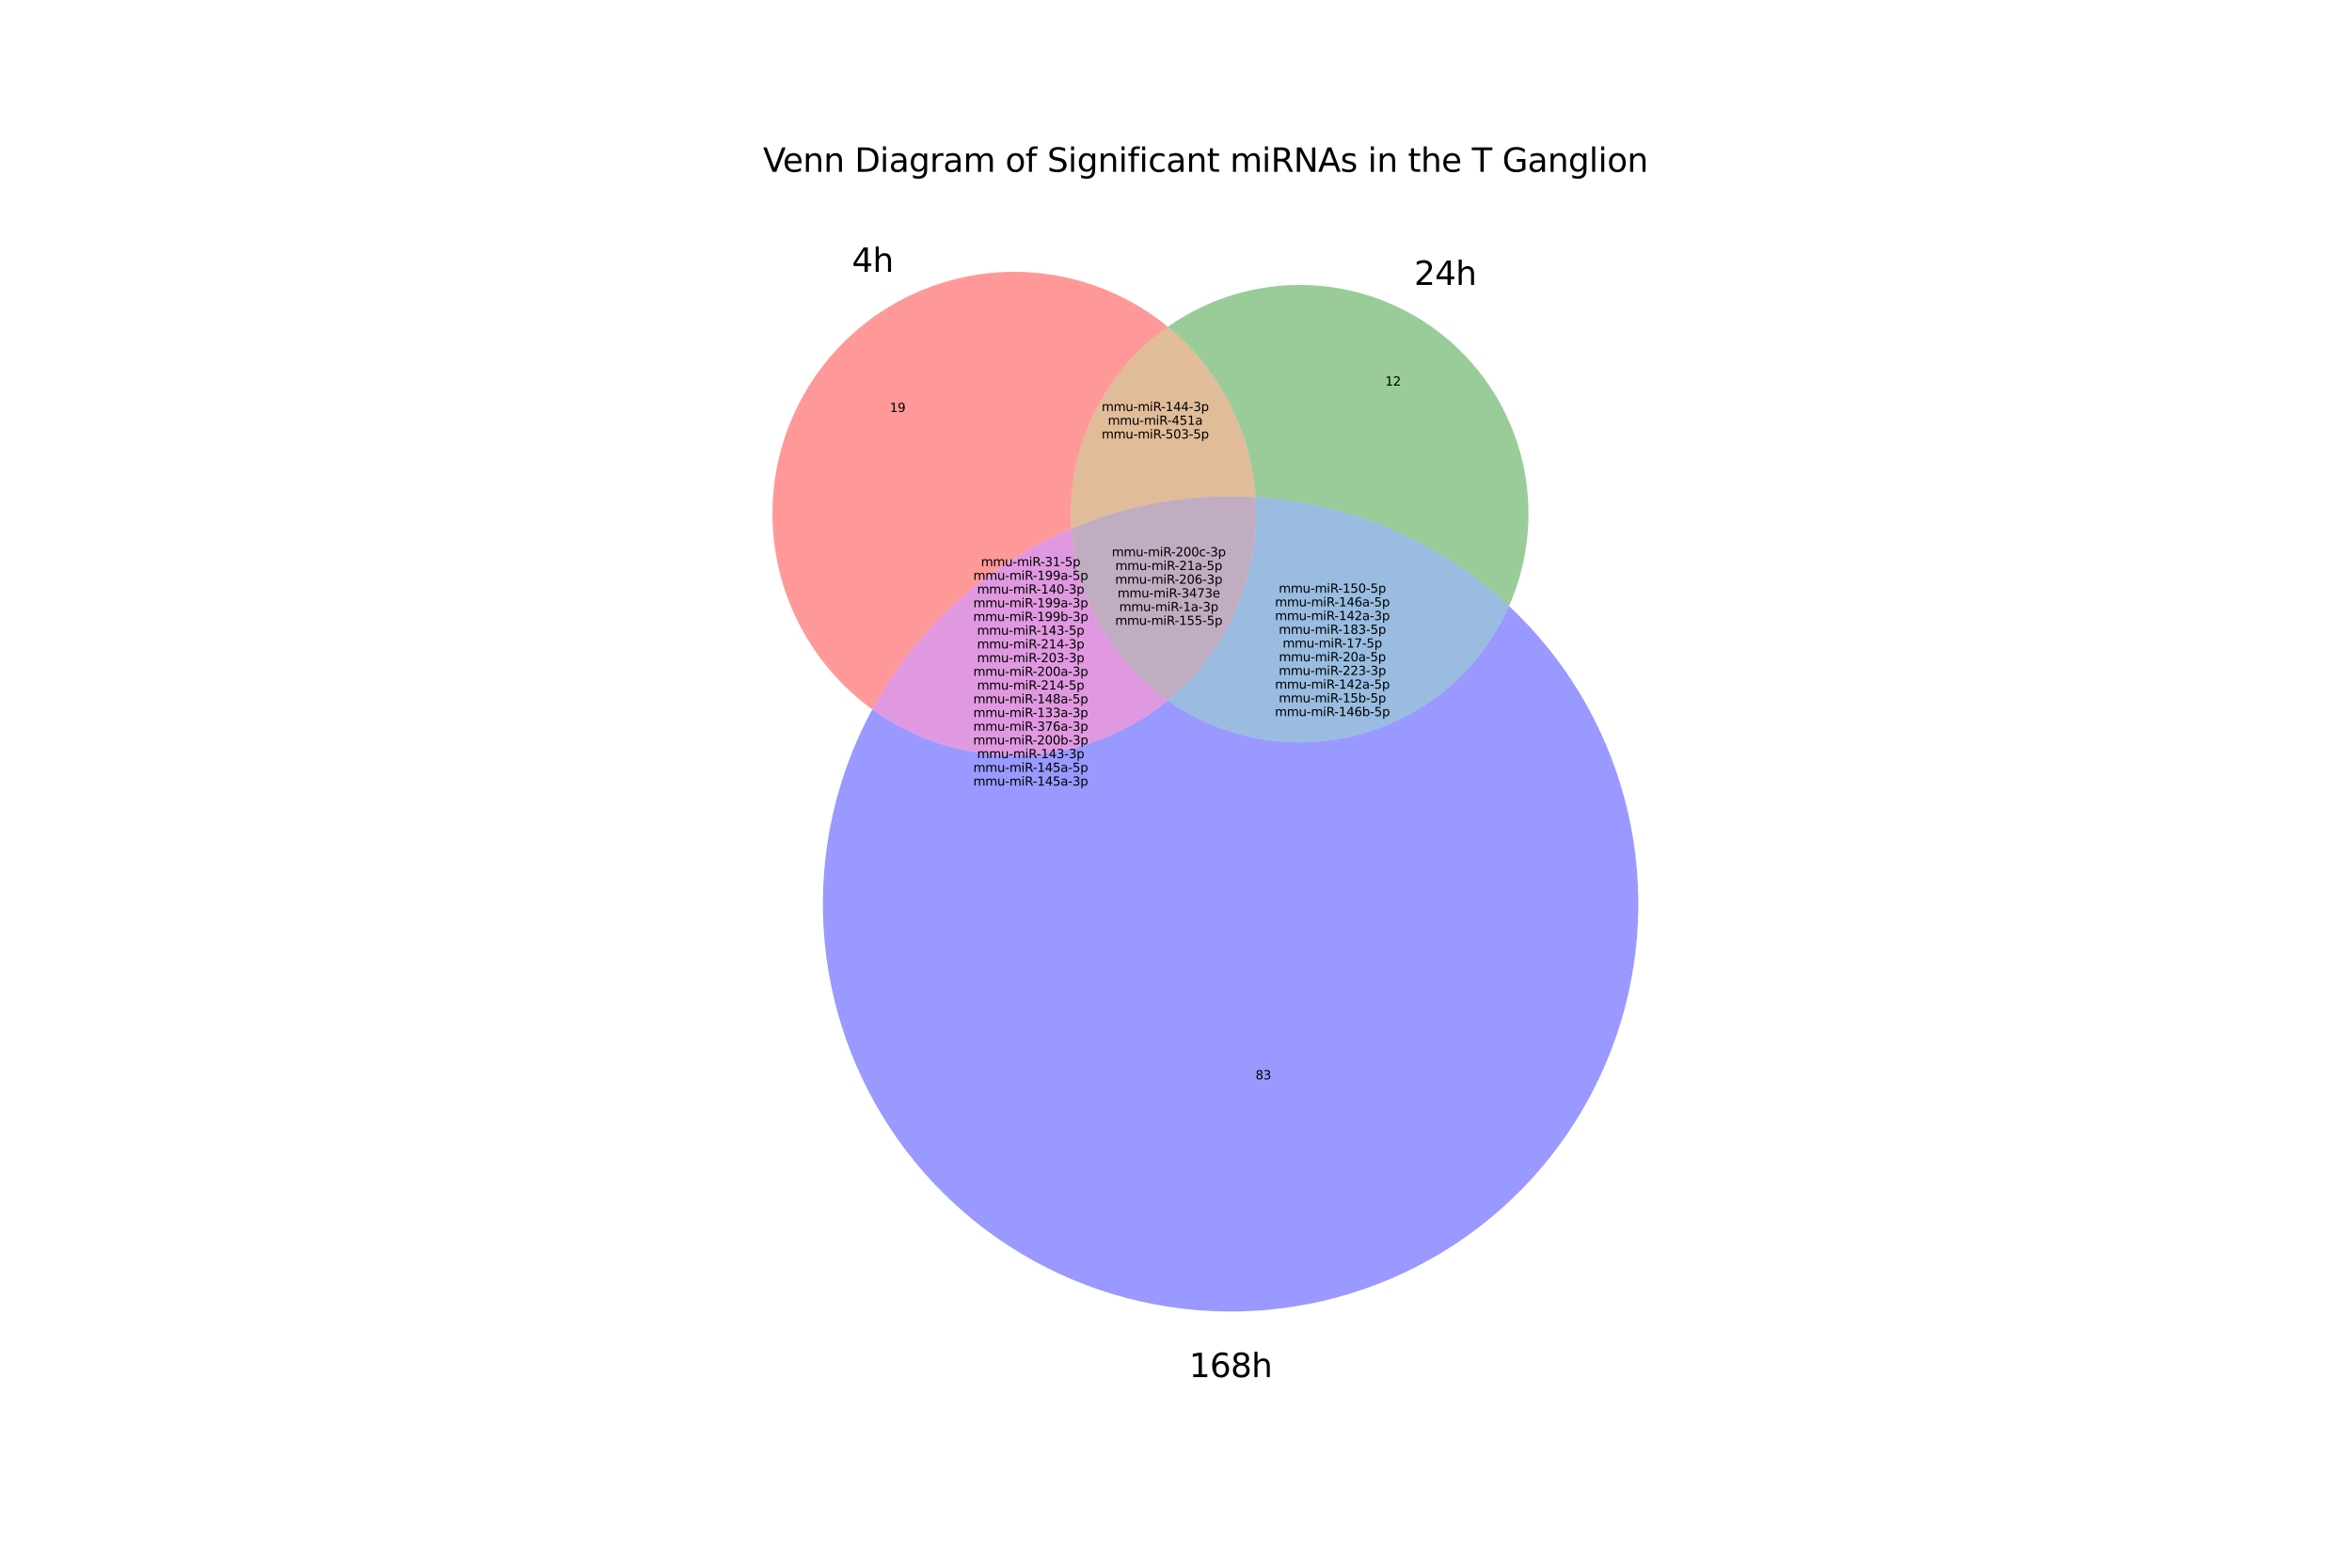 <?xml version="1.0" encoding="utf-8" standalone="no"?>
<!DOCTYPE svg PUBLIC "-//W3C//DTD SVG 1.1//EN"
  "http://www.w3.org/Graphics/SVG/1.1/DTD/svg11.dtd">
<svg xmlns:xlink="http://www.w3.org/1999/xlink" width="864pt" height="576pt" viewBox="0 0 864 576" xmlns="http://www.w3.org/2000/svg" version="1.1">
 <defs>
  <style type="text/css">*{stroke-linejoin: round; stroke-linecap: butt}</style>
 </defs>
 <g id="figure_1">
  <g id="patch_1">
   <path d="M 0 576 
L 864 576 
L 864 0 
L 0 0 
z
" style="fill: #ffffff"/>
  </g>
  <g id="axes_1">
   <g id="patch_2">
    <path d="M 428.988 120.069 
C 419.799 112.522 409.187 106.896 397.784 103.525 
C 386.38 100.155 374.415 99.108 362.599 100.446 
C 350.784 101.785 339.356 105.482 328.996 111.318 
C 318.635 117.154 309.551 125.011 302.283 134.422 
C 295.014 143.833 289.709 154.609 286.682 166.108 
C 283.654 177.607 282.966 189.598 284.658 201.369 
C 286.35 213.139 290.387 224.451 296.531 234.632 
C 302.675 244.813 310.8 253.658 320.425 260.641 
C 328.452 245.853 338.913 232.524 351.369 221.212 
C 363.825 209.901 378.099 200.769 393.589 194.2 
C 392.653 179.848 395.416 165.493 401.614 152.514 
C 407.811 139.536 417.238 128.362 428.988 120.069 
" clip-path="url(#pef54c429d2)" style="fill: #ff0000; opacity: 0.4"/>
   </g>
   <g id="patch_3">
    <path d="M 428.988 120.069 
C 438.337 127.746 446.019 137.253 451.564 148.004 
C 457.109 158.756 460.4 170.527 461.235 182.595 
C 478.478 183.653 495.409 187.686 511.277 194.515 
C 527.145 201.345 541.713 210.869 554.335 222.664 
C 561.755 205.854 563.461 187.065 559.189 169.192 
C 554.918 151.32 544.901 135.333 530.681 123.694 
C 516.461 112.056 498.809 105.396 480.446 104.741 
C 462.082 104.086 444 109.472 428.988 120.069 
" clip-path="url(#pef54c429d2)" style="fill: #008000; opacity: 0.4"/>
   </g>
   <g id="patch_4">
    <path d="M 428.988 120.069 
C 417.238 128.362 407.811 139.536 401.614 152.514 
C 395.416 165.493 392.653 179.848 393.589 194.2 
C 404.227 189.689 415.35 186.424 426.738 184.471 
C 438.126 182.517 449.702 181.888 461.235 182.595 
C 460.4 170.527 457.109 158.756 451.564 148.004 
C 446.019 137.253 438.337 127.746 428.988 120.069 
" clip-path="url(#pef54c429d2)" style="fill: #b25900; opacity: 0.4"/>
   </g>
   <g id="patch_5">
    <path d="M 320.425 260.641 
C 307.067 285.25 300.873 313.12 302.551 341.071 
C 304.229 369.022 313.711 395.951 329.918 418.786 
C 346.124 441.621 368.414 459.46 394.245 470.269 
C 420.076 481.078 448.428 484.43 476.068 479.943 
C 503.707 475.455 529.542 463.306 550.627 444.88 
C 571.711 426.453 587.212 402.479 595.362 375.689 
C 603.512 348.9 603.988 320.355 596.737 293.308 
C 589.485 266.262 574.793 241.784 554.335 222.664 
C 549.31 234.049 541.818 244.177 532.402 252.314 
C 522.986 260.451 511.88 266.396 499.887 269.718 
C 487.894 273.04 475.311 273.658 463.051 271.525 
C 450.79 269.393 439.155 264.564 428.988 257.387 
C 413.803 269.858 394.902 276.946 375.262 277.534 
C 355.621 278.123 336.329 272.18 320.425 260.641 
" clip-path="url(#pef54c429d2)" style="fill: #0000ff; opacity: 0.4"/>
   </g>
   <g id="patch_6">
    <path d="M 320.425 260.641 
C 336.329 272.18 355.621 278.123 375.262 277.534 
C 394.902 276.946 413.803 269.858 428.988 257.387 
C 418.75 250.161 410.257 240.735 404.132 229.803 
C 398.008 218.87 394.405 206.705 393.589 194.2 
C 378.099 200.769 363.825 209.901 351.369 221.212 
C 338.913 232.524 328.452 245.853 320.425 260.641 
" clip-path="url(#pef54c429d2)" style="fill: #b200b2; opacity: 0.4"/>
   </g>
   <g id="patch_7">
    <path d="M 461.235 182.595 
C 462.213 196.729 459.796 210.894 454.187 223.904 
C 448.577 236.914 439.937 248.395 428.988 257.387 
C 439.155 264.564 450.79 269.393 463.051 271.525 
C 475.311 273.658 487.894 273.04 499.887 269.718 
C 511.88 266.396 522.986 260.451 532.402 252.314 
C 541.818 244.177 549.31 234.049 554.335 222.664 
C 541.713 210.869 527.145 201.345 511.277 194.515 
C 495.409 187.686 478.478 183.653 461.235 182.595 
" clip-path="url(#pef54c429d2)" style="fill: #0059b2; opacity: 0.4"/>
   </g>
   <g id="patch_8">
    <path d="M 393.589 194.2 
C 394.405 206.705 398.008 218.87 404.132 229.803 
C 410.257 240.735 418.75 250.161 428.988 257.387 
C 439.937 248.395 448.577 236.914 454.187 223.904 
C 459.796 210.894 462.213 196.729 461.235 182.595 
C 449.702 181.888 438.126 182.517 426.738 184.471 
C 415.35 186.424 404.227 189.689 393.589 194.2 
" clip-path="url(#pef54c429d2)" style="fill: #663366; opacity: 0.4"/>
   </g>
   <g id="text_1">
    <!-- 19 -->
    <g transform="translate(326.886 151.36) scale(0.045 -0.045)">
     <defs>
      <path id="DejaVuSans-31" d="M 794 531 
L 1825 531 
L 1825 4091 
L 703 3866 
L 703 4441 
L 1819 4666 
L 2450 4666 
L 2450 531 
L 3481 531 
L 3481 0 
L 794 0 
L 794 531 
z
" transform="scale(0.016)"/>
      <path id="DejaVuSans-39" d="M 703 97 
L 703 672 
Q 941 559 1184 500 
Q 1428 441 1663 441 
Q 2288 441 2617 861 
Q 2947 1281 2994 2138 
Q 2813 1869 2534 1725 
Q 2256 1581 1919 1581 
Q 1219 1581 811 2004 
Q 403 2428 403 3163 
Q 403 3881 828 4315 
Q 1253 4750 1959 4750 
Q 2769 4750 3195 4129 
Q 3622 3509 3622 2328 
Q 3622 1225 3098 567 
Q 2575 -91 1691 -91 
Q 1453 -91 1209 -44 
Q 966 3 703 97 
z
M 1959 2075 
Q 2384 2075 2632 2365 
Q 2881 2656 2881 3163 
Q 2881 3666 2632 3958 
Q 2384 4250 1959 4250 
Q 1534 4250 1286 3958 
Q 1038 3666 1038 3163 
Q 1038 2656 1286 2365 
Q 1534 2075 1959 2075 
z
" transform="scale(0.016)"/>
     </defs>
     <use xlink:href="#DejaVuSans-31"/>
     <use xlink:href="#DejaVuSans-39" x="63.623"/>
    </g>
   </g>
   <g id="text_2">
    <!-- 12 -->
    <g transform="translate(508.866 141.665) scale(0.045 -0.045)">
     <defs>
      <path id="DejaVuSans-32" d="M 1228 531 
L 3431 531 
L 3431 0 
L 469 0 
L 469 531 
Q 828 903 1448 1529 
Q 2069 2156 2228 2338 
Q 2531 2678 2651 2914 
Q 2772 3150 2772 3378 
Q 2772 3750 2511 3984 
Q 2250 4219 1831 4219 
Q 1534 4219 1204 4116 
Q 875 4013 500 3803 
L 500 4441 
Q 881 4594 1212 4672 
Q 1544 4750 1819 4750 
Q 2544 4750 2975 4387 
Q 3406 4025 3406 3419 
Q 3406 3131 3298 2873 
Q 3191 2616 2906 2266 
Q 2828 2175 2409 1742 
Q 1991 1309 1228 531 
z
" transform="scale(0.016)"/>
     </defs>
     <use xlink:href="#DejaVuSans-31"/>
     <use xlink:href="#DejaVuSans-32" x="63.623"/>
    </g>
   </g>
   <g id="text_3">
    <!-- mmu-miR-144-3p -->
    <g transform="translate(404.678 151.029) scale(0.045 -0.045)">
     <defs>
      <path id="DejaVuSans-6d" d="M 3328 2828 
Q 3544 3216 3844 3400 
Q 4144 3584 4550 3584 
Q 5097 3584 5394 3201 
Q 5691 2819 5691 2113 
L 5691 0 
L 5113 0 
L 5113 2094 
Q 5113 2597 4934 2840 
Q 4756 3084 4391 3084 
Q 3944 3084 3684 2787 
Q 3425 2491 3425 1978 
L 3425 0 
L 2847 0 
L 2847 2094 
Q 2847 2600 2669 2842 
Q 2491 3084 2119 3084 
Q 1678 3084 1418 2786 
Q 1159 2488 1159 1978 
L 1159 0 
L 581 0 
L 581 3500 
L 1159 3500 
L 1159 2956 
Q 1356 3278 1631 3431 
Q 1906 3584 2284 3584 
Q 2666 3584 2933 3390 
Q 3200 3197 3328 2828 
z
" transform="scale(0.016)"/>
      <path id="DejaVuSans-75" d="M 544 1381 
L 544 3500 
L 1119 3500 
L 1119 1403 
Q 1119 906 1312 657 
Q 1506 409 1894 409 
Q 2359 409 2629 706 
Q 2900 1003 2900 1516 
L 2900 3500 
L 3475 3500 
L 3475 0 
L 2900 0 
L 2900 538 
Q 2691 219 2414 64 
Q 2138 -91 1772 -91 
Q 1169 -91 856 284 
Q 544 659 544 1381 
z
M 1991 3584 
L 1991 3584 
z
" transform="scale(0.016)"/>
      <path id="DejaVuSans-2d" d="M 313 2009 
L 1997 2009 
L 1997 1497 
L 313 1497 
L 313 2009 
z
" transform="scale(0.016)"/>
      <path id="DejaVuSans-69" d="M 603 3500 
L 1178 3500 
L 1178 0 
L 603 0 
L 603 3500 
z
M 603 4863 
L 1178 4863 
L 1178 4134 
L 603 4134 
L 603 4863 
z
" transform="scale(0.016)"/>
      <path id="DejaVuSans-52" d="M 2841 2188 
Q 3044 2119 3236 1894 
Q 3428 1669 3622 1275 
L 4263 0 
L 3584 0 
L 2988 1197 
Q 2756 1666 2539 1819 
Q 2322 1972 1947 1972 
L 1259 1972 
L 1259 0 
L 628 0 
L 628 4666 
L 2053 4666 
Q 2853 4666 3247 4331 
Q 3641 3997 3641 3322 
Q 3641 2881 3436 2590 
Q 3231 2300 2841 2188 
z
M 1259 4147 
L 1259 2491 
L 2053 2491 
Q 2509 2491 2742 2702 
Q 2975 2913 2975 3322 
Q 2975 3731 2742 3939 
Q 2509 4147 2053 4147 
L 1259 4147 
z
" transform="scale(0.016)"/>
      <path id="DejaVuSans-34" d="M 2419 4116 
L 825 1625 
L 2419 1625 
L 2419 4116 
z
M 2253 4666 
L 3047 4666 
L 3047 1625 
L 3713 1625 
L 3713 1100 
L 3047 1100 
L 3047 0 
L 2419 0 
L 2419 1100 
L 313 1100 
L 313 1709 
L 2253 4666 
z
" transform="scale(0.016)"/>
      <path id="DejaVuSans-33" d="M 2597 2516 
Q 3050 2419 3304 2112 
Q 3559 1806 3559 1356 
Q 3559 666 3084 287 
Q 2609 -91 1734 -91 
Q 1441 -91 1130 -33 
Q 819 25 488 141 
L 488 750 
Q 750 597 1062 519 
Q 1375 441 1716 441 
Q 2309 441 2620 675 
Q 2931 909 2931 1356 
Q 2931 1769 2642 2001 
Q 2353 2234 1838 2234 
L 1294 2234 
L 1294 2753 
L 1863 2753 
Q 2328 2753 2575 2939 
Q 2822 3125 2822 3475 
Q 2822 3834 2567 4026 
Q 2313 4219 1838 4219 
Q 1578 4219 1281 4162 
Q 984 4106 628 3988 
L 628 4550 
Q 988 4650 1302 4700 
Q 1616 4750 1894 4750 
Q 2613 4750 3031 4423 
Q 3450 4097 3450 3541 
Q 3450 3153 3228 2886 
Q 3006 2619 2597 2516 
z
" transform="scale(0.016)"/>
      <path id="DejaVuSans-70" d="M 1159 525 
L 1159 -1331 
L 581 -1331 
L 581 3500 
L 1159 3500 
L 1159 2969 
Q 1341 3281 1617 3432 
Q 1894 3584 2278 3584 
Q 2916 3584 3314 3078 
Q 3713 2572 3713 1747 
Q 3713 922 3314 415 
Q 2916 -91 2278 -91 
Q 1894 -91 1617 61 
Q 1341 213 1159 525 
z
M 3116 1747 
Q 3116 2381 2855 2742 
Q 2594 3103 2138 3103 
Q 1681 3103 1420 2742 
Q 1159 2381 1159 1747 
Q 1159 1113 1420 752 
Q 1681 391 2138 391 
Q 2594 391 2855 752 
Q 3116 1113 3116 1747 
z
" transform="scale(0.016)"/>
     </defs>
     <use xlink:href="#DejaVuSans-6d"/>
     <use xlink:href="#DejaVuSans-6d" x="97.412"/>
     <use xlink:href="#DejaVuSans-75" x="194.824"/>
     <use xlink:href="#DejaVuSans-2d" x="258.203"/>
     <use xlink:href="#DejaVuSans-6d" x="294.287"/>
     <use xlink:href="#DejaVuSans-69" x="391.699"/>
     <use xlink:href="#DejaVuSans-52" x="419.482"/>
     <use xlink:href="#DejaVuSans-2d" x="484.965"/>
     <use xlink:href="#DejaVuSans-31" x="521.049"/>
     <use xlink:href="#DejaVuSans-34" x="584.672"/>
     <use xlink:href="#DejaVuSans-34" x="648.295"/>
     <use xlink:href="#DejaVuSans-2d" x="711.918"/>
     <use xlink:href="#DejaVuSans-33" x="748.002"/>
     <use xlink:href="#DejaVuSans-70" x="811.625"/>
    </g>
    <!-- mmu-miR-451a -->
    <g transform="translate(406.971 156.068) scale(0.045 -0.045)">
     <defs>
      <path id="DejaVuSans-35" d="M 691 4666 
L 3169 4666 
L 3169 4134 
L 1269 4134 
L 1269 2991 
Q 1406 3038 1543 3061 
Q 1681 3084 1819 3084 
Q 2600 3084 3056 2656 
Q 3513 2228 3513 1497 
Q 3513 744 3044 326 
Q 2575 -91 1722 -91 
Q 1428 -91 1123 -41 
Q 819 9 494 109 
L 494 744 
Q 775 591 1075 516 
Q 1375 441 1709 441 
Q 2250 441 2565 725 
Q 2881 1009 2881 1497 
Q 2881 1984 2565 2268 
Q 2250 2553 1709 2553 
Q 1456 2553 1204 2497 
Q 953 2441 691 2322 
L 691 4666 
z
" transform="scale(0.016)"/>
      <path id="DejaVuSans-61" d="M 2194 1759 
Q 1497 1759 1228 1600 
Q 959 1441 959 1056 
Q 959 750 1161 570 
Q 1363 391 1709 391 
Q 2188 391 2477 730 
Q 2766 1069 2766 1631 
L 2766 1759 
L 2194 1759 
z
M 3341 1997 
L 3341 0 
L 2766 0 
L 2766 531 
Q 2569 213 2275 61 
Q 1981 -91 1556 -91 
Q 1019 -91 701 211 
Q 384 513 384 1019 
Q 384 1609 779 1909 
Q 1175 2209 1959 2209 
L 2766 2209 
L 2766 2266 
Q 2766 2663 2505 2880 
Q 2244 3097 1772 3097 
Q 1472 3097 1187 3025 
Q 903 2953 641 2809 
L 641 3341 
Q 956 3463 1253 3523 
Q 1550 3584 1831 3584 
Q 2591 3584 2966 3190 
Q 3341 2797 3341 1997 
z
" transform="scale(0.016)"/>
     </defs>
     <use xlink:href="#DejaVuSans-6d"/>
     <use xlink:href="#DejaVuSans-6d" x="97.412"/>
     <use xlink:href="#DejaVuSans-75" x="194.824"/>
     <use xlink:href="#DejaVuSans-2d" x="258.203"/>
     <use xlink:href="#DejaVuSans-6d" x="294.287"/>
     <use xlink:href="#DejaVuSans-69" x="391.699"/>
     <use xlink:href="#DejaVuSans-52" x="419.482"/>
     <use xlink:href="#DejaVuSans-2d" x="484.965"/>
     <use xlink:href="#DejaVuSans-34" x="521.049"/>
     <use xlink:href="#DejaVuSans-35" x="584.672"/>
     <use xlink:href="#DejaVuSans-31" x="648.295"/>
     <use xlink:href="#DejaVuSans-61" x="711.918"/>
    </g>
    <!-- mmu-miR-503-5p -->
    <g transform="translate(404.678 161.107) scale(0.045 -0.045)">
     <defs>
      <path id="DejaVuSans-30" d="M 2034 4250 
Q 1547 4250 1301 3770 
Q 1056 3291 1056 2328 
Q 1056 1369 1301 889 
Q 1547 409 2034 409 
Q 2525 409 2770 889 
Q 3016 1369 3016 2328 
Q 3016 3291 2770 3770 
Q 2525 4250 2034 4250 
z
M 2034 4750 
Q 2819 4750 3233 4129 
Q 3647 3509 3647 2328 
Q 3647 1150 3233 529 
Q 2819 -91 2034 -91 
Q 1250 -91 836 529 
Q 422 1150 422 2328 
Q 422 3509 836 4129 
Q 1250 4750 2034 4750 
z
" transform="scale(0.016)"/>
     </defs>
     <use xlink:href="#DejaVuSans-6d"/>
     <use xlink:href="#DejaVuSans-6d" x="97.412"/>
     <use xlink:href="#DejaVuSans-75" x="194.824"/>
     <use xlink:href="#DejaVuSans-2d" x="258.203"/>
     <use xlink:href="#DejaVuSans-6d" x="294.287"/>
     <use xlink:href="#DejaVuSans-69" x="391.699"/>
     <use xlink:href="#DejaVuSans-52" x="419.482"/>
     <use xlink:href="#DejaVuSans-2d" x="484.965"/>
     <use xlink:href="#DejaVuSans-35" x="521.049"/>
     <use xlink:href="#DejaVuSans-30" x="584.672"/>
     <use xlink:href="#DejaVuSans-33" x="648.295"/>
     <use xlink:href="#DejaVuSans-2d" x="711.918"/>
     <use xlink:href="#DejaVuSans-35" x="748.002"/>
     <use xlink:href="#DejaVuSans-70" x="811.625"/>
    </g>
    <!--  -->
    <g transform="translate(424.367 166.146) scale(0.045 -0.045)"/>
   </g>
   <g id="text_4">
    <!-- 83 -->
    <g transform="translate(461.216 396.569) scale(0.045 -0.045)">
     <defs>
      <path id="DejaVuSans-38" d="M 2034 2216 
Q 1584 2216 1326 1975 
Q 1069 1734 1069 1313 
Q 1069 891 1326 650 
Q 1584 409 2034 409 
Q 2484 409 2743 651 
Q 3003 894 3003 1313 
Q 3003 1734 2745 1975 
Q 2488 2216 2034 2216 
z
M 1403 2484 
Q 997 2584 770 2862 
Q 544 3141 544 3541 
Q 544 4100 942 4425 
Q 1341 4750 2034 4750 
Q 2731 4750 3128 4425 
Q 3525 4100 3525 3541 
Q 3525 3141 3298 2862 
Q 3072 2584 2669 2484 
Q 3125 2378 3379 2068 
Q 3634 1759 3634 1313 
Q 3634 634 3220 271 
Q 2806 -91 2034 -91 
Q 1263 -91 848 271 
Q 434 634 434 1313 
Q 434 1759 690 2068 
Q 947 2378 1403 2484 
z
M 1172 3481 
Q 1172 3119 1398 2916 
Q 1625 2713 2034 2713 
Q 2441 2713 2670 2916 
Q 2900 3119 2900 3481 
Q 2900 3844 2670 4047 
Q 2441 4250 2034 4250 
Q 1625 4250 1398 4047 
Q 1172 3844 1172 3481 
z
" transform="scale(0.016)"/>
     </defs>
     <use xlink:href="#DejaVuSans-38"/>
     <use xlink:href="#DejaVuSans-33" x="63.623"/>
    </g>
   </g>
   <g id="text_5">
    <!-- mmu-miR-31-5p -->
    <g transform="translate(360.359 208.014) scale(0.045 -0.045)">
     <use xlink:href="#DejaVuSans-6d"/>
     <use xlink:href="#DejaVuSans-6d" x="97.412"/>
     <use xlink:href="#DejaVuSans-75" x="194.824"/>
     <use xlink:href="#DejaVuSans-2d" x="258.203"/>
     <use xlink:href="#DejaVuSans-6d" x="294.287"/>
     <use xlink:href="#DejaVuSans-69" x="391.699"/>
     <use xlink:href="#DejaVuSans-52" x="419.482"/>
     <use xlink:href="#DejaVuSans-2d" x="484.965"/>
     <use xlink:href="#DejaVuSans-33" x="521.049"/>
     <use xlink:href="#DejaVuSans-31" x="584.672"/>
     <use xlink:href="#DejaVuSans-2d" x="648.295"/>
     <use xlink:href="#DejaVuSans-35" x="684.379"/>
     <use xlink:href="#DejaVuSans-70" x="748.002"/>
    </g>
    <!-- mmu-miR-199a-5p -->
    <g transform="translate(357.549 213.053) scale(0.045 -0.045)">
     <use xlink:href="#DejaVuSans-6d"/>
     <use xlink:href="#DejaVuSans-6d" x="97.412"/>
     <use xlink:href="#DejaVuSans-75" x="194.824"/>
     <use xlink:href="#DejaVuSans-2d" x="258.203"/>
     <use xlink:href="#DejaVuSans-6d" x="294.287"/>
     <use xlink:href="#DejaVuSans-69" x="391.699"/>
     <use xlink:href="#DejaVuSans-52" x="419.482"/>
     <use xlink:href="#DejaVuSans-2d" x="484.965"/>
     <use xlink:href="#DejaVuSans-31" x="521.049"/>
     <use xlink:href="#DejaVuSans-39" x="584.672"/>
     <use xlink:href="#DejaVuSans-39" x="648.295"/>
     <use xlink:href="#DejaVuSans-61" x="711.918"/>
     <use xlink:href="#DejaVuSans-2d" x="773.197"/>
     <use xlink:href="#DejaVuSans-35" x="809.281"/>
     <use xlink:href="#DejaVuSans-70" x="872.904"/>
    </g>
    <!-- mmu-miR-140-3p -->
    <g transform="translate(358.928 218.092) scale(0.045 -0.045)">
     <use xlink:href="#DejaVuSans-6d"/>
     <use xlink:href="#DejaVuSans-6d" x="97.412"/>
     <use xlink:href="#DejaVuSans-75" x="194.824"/>
     <use xlink:href="#DejaVuSans-2d" x="258.203"/>
     <use xlink:href="#DejaVuSans-6d" x="294.287"/>
     <use xlink:href="#DejaVuSans-69" x="391.699"/>
     <use xlink:href="#DejaVuSans-52" x="419.482"/>
     <use xlink:href="#DejaVuSans-2d" x="484.965"/>
     <use xlink:href="#DejaVuSans-31" x="521.049"/>
     <use xlink:href="#DejaVuSans-34" x="584.672"/>
     <use xlink:href="#DejaVuSans-30" x="648.295"/>
     <use xlink:href="#DejaVuSans-2d" x="711.918"/>
     <use xlink:href="#DejaVuSans-33" x="748.002"/>
     <use xlink:href="#DejaVuSans-70" x="811.625"/>
    </g>
    <!-- mmu-miR-199a-3p -->
    <g transform="translate(357.549 223.131) scale(0.045 -0.045)">
     <use xlink:href="#DejaVuSans-6d"/>
     <use xlink:href="#DejaVuSans-6d" x="97.412"/>
     <use xlink:href="#DejaVuSans-75" x="194.824"/>
     <use xlink:href="#DejaVuSans-2d" x="258.203"/>
     <use xlink:href="#DejaVuSans-6d" x="294.287"/>
     <use xlink:href="#DejaVuSans-69" x="391.699"/>
     <use xlink:href="#DejaVuSans-52" x="419.482"/>
     <use xlink:href="#DejaVuSans-2d" x="484.965"/>
     <use xlink:href="#DejaVuSans-31" x="521.049"/>
     <use xlink:href="#DejaVuSans-39" x="584.672"/>
     <use xlink:href="#DejaVuSans-39" x="648.295"/>
     <use xlink:href="#DejaVuSans-61" x="711.918"/>
     <use xlink:href="#DejaVuSans-2d" x="773.197"/>
     <use xlink:href="#DejaVuSans-33" x="809.281"/>
     <use xlink:href="#DejaVuSans-70" x="872.904"/>
    </g>
    <!-- mmu-miR-199b-3p -->
    <g transform="translate(357.499 228.17) scale(0.045 -0.045)">
     <defs>
      <path id="DejaVuSans-62" d="M 3116 1747 
Q 3116 2381 2855 2742 
Q 2594 3103 2138 3103 
Q 1681 3103 1420 2742 
Q 1159 2381 1159 1747 
Q 1159 1113 1420 752 
Q 1681 391 2138 391 
Q 2594 391 2855 752 
Q 3116 1113 3116 1747 
z
M 1159 2969 
Q 1341 3281 1617 3432 
Q 1894 3584 2278 3584 
Q 2916 3584 3314 3078 
Q 3713 2572 3713 1747 
Q 3713 922 3314 415 
Q 2916 -91 2278 -91 
Q 1894 -91 1617 61 
Q 1341 213 1159 525 
L 1159 0 
L 581 0 
L 581 4863 
L 1159 4863 
L 1159 2969 
z
" transform="scale(0.016)"/>
     </defs>
     <use xlink:href="#DejaVuSans-6d"/>
     <use xlink:href="#DejaVuSans-6d" x="97.412"/>
     <use xlink:href="#DejaVuSans-75" x="194.824"/>
     <use xlink:href="#DejaVuSans-2d" x="258.203"/>
     <use xlink:href="#DejaVuSans-6d" x="294.287"/>
     <use xlink:href="#DejaVuSans-69" x="391.699"/>
     <use xlink:href="#DejaVuSans-52" x="419.482"/>
     <use xlink:href="#DejaVuSans-2d" x="484.965"/>
     <use xlink:href="#DejaVuSans-31" x="521.049"/>
     <use xlink:href="#DejaVuSans-39" x="584.672"/>
     <use xlink:href="#DejaVuSans-39" x="648.295"/>
     <use xlink:href="#DejaVuSans-62" x="711.918"/>
     <use xlink:href="#DejaVuSans-2d" x="775.395"/>
     <use xlink:href="#DejaVuSans-33" x="811.479"/>
     <use xlink:href="#DejaVuSans-70" x="875.102"/>
    </g>
    <!-- mmu-miR-143-5p -->
    <g transform="translate(358.928 233.21) scale(0.045 -0.045)">
     <use xlink:href="#DejaVuSans-6d"/>
     <use xlink:href="#DejaVuSans-6d" x="97.412"/>
     <use xlink:href="#DejaVuSans-75" x="194.824"/>
     <use xlink:href="#DejaVuSans-2d" x="258.203"/>
     <use xlink:href="#DejaVuSans-6d" x="294.287"/>
     <use xlink:href="#DejaVuSans-69" x="391.699"/>
     <use xlink:href="#DejaVuSans-52" x="419.482"/>
     <use xlink:href="#DejaVuSans-2d" x="484.965"/>
     <use xlink:href="#DejaVuSans-31" x="521.049"/>
     <use xlink:href="#DejaVuSans-34" x="584.672"/>
     <use xlink:href="#DejaVuSans-33" x="648.295"/>
     <use xlink:href="#DejaVuSans-2d" x="711.918"/>
     <use xlink:href="#DejaVuSans-35" x="748.002"/>
     <use xlink:href="#DejaVuSans-70" x="811.625"/>
    </g>
    <!-- mmu-miR-214-3p -->
    <g transform="translate(358.928 238.249) scale(0.045 -0.045)">
     <use xlink:href="#DejaVuSans-6d"/>
     <use xlink:href="#DejaVuSans-6d" x="97.412"/>
     <use xlink:href="#DejaVuSans-75" x="194.824"/>
     <use xlink:href="#DejaVuSans-2d" x="258.203"/>
     <use xlink:href="#DejaVuSans-6d" x="294.287"/>
     <use xlink:href="#DejaVuSans-69" x="391.699"/>
     <use xlink:href="#DejaVuSans-52" x="419.482"/>
     <use xlink:href="#DejaVuSans-2d" x="484.965"/>
     <use xlink:href="#DejaVuSans-32" x="521.049"/>
     <use xlink:href="#DejaVuSans-31" x="584.672"/>
     <use xlink:href="#DejaVuSans-34" x="648.295"/>
     <use xlink:href="#DejaVuSans-2d" x="711.918"/>
     <use xlink:href="#DejaVuSans-33" x="748.002"/>
     <use xlink:href="#DejaVuSans-70" x="811.625"/>
    </g>
    <!-- mmu-miR-203-3p -->
    <g transform="translate(358.928 243.288) scale(0.045 -0.045)">
     <use xlink:href="#DejaVuSans-6d"/>
     <use xlink:href="#DejaVuSans-6d" x="97.412"/>
     <use xlink:href="#DejaVuSans-75" x="194.824"/>
     <use xlink:href="#DejaVuSans-2d" x="258.203"/>
     <use xlink:href="#DejaVuSans-6d" x="294.287"/>
     <use xlink:href="#DejaVuSans-69" x="391.699"/>
     <use xlink:href="#DejaVuSans-52" x="419.482"/>
     <use xlink:href="#DejaVuSans-2d" x="484.965"/>
     <use xlink:href="#DejaVuSans-32" x="521.049"/>
     <use xlink:href="#DejaVuSans-30" x="584.672"/>
     <use xlink:href="#DejaVuSans-33" x="648.295"/>
     <use xlink:href="#DejaVuSans-2d" x="711.918"/>
     <use xlink:href="#DejaVuSans-33" x="748.002"/>
     <use xlink:href="#DejaVuSans-70" x="811.625"/>
    </g>
    <!-- mmu-miR-200a-3p -->
    <g transform="translate(357.549 248.327) scale(0.045 -0.045)">
     <use xlink:href="#DejaVuSans-6d"/>
     <use xlink:href="#DejaVuSans-6d" x="97.412"/>
     <use xlink:href="#DejaVuSans-75" x="194.824"/>
     <use xlink:href="#DejaVuSans-2d" x="258.203"/>
     <use xlink:href="#DejaVuSans-6d" x="294.287"/>
     <use xlink:href="#DejaVuSans-69" x="391.699"/>
     <use xlink:href="#DejaVuSans-52" x="419.482"/>
     <use xlink:href="#DejaVuSans-2d" x="484.965"/>
     <use xlink:href="#DejaVuSans-32" x="521.049"/>
     <use xlink:href="#DejaVuSans-30" x="584.672"/>
     <use xlink:href="#DejaVuSans-30" x="648.295"/>
     <use xlink:href="#DejaVuSans-61" x="711.918"/>
     <use xlink:href="#DejaVuSans-2d" x="773.197"/>
     <use xlink:href="#DejaVuSans-33" x="809.281"/>
     <use xlink:href="#DejaVuSans-70" x="872.904"/>
    </g>
    <!-- mmu-miR-214-5p -->
    <g transform="translate(358.928 253.366) scale(0.045 -0.045)">
     <use xlink:href="#DejaVuSans-6d"/>
     <use xlink:href="#DejaVuSans-6d" x="97.412"/>
     <use xlink:href="#DejaVuSans-75" x="194.824"/>
     <use xlink:href="#DejaVuSans-2d" x="258.203"/>
     <use xlink:href="#DejaVuSans-6d" x="294.287"/>
     <use xlink:href="#DejaVuSans-69" x="391.699"/>
     <use xlink:href="#DejaVuSans-52" x="419.482"/>
     <use xlink:href="#DejaVuSans-2d" x="484.965"/>
     <use xlink:href="#DejaVuSans-32" x="521.049"/>
     <use xlink:href="#DejaVuSans-31" x="584.672"/>
     <use xlink:href="#DejaVuSans-34" x="648.295"/>
     <use xlink:href="#DejaVuSans-2d" x="711.918"/>
     <use xlink:href="#DejaVuSans-35" x="748.002"/>
     <use xlink:href="#DejaVuSans-70" x="811.625"/>
    </g>
    <!-- mmu-miR-148a-5p -->
    <g transform="translate(357.549 258.405) scale(0.045 -0.045)">
     <use xlink:href="#DejaVuSans-6d"/>
     <use xlink:href="#DejaVuSans-6d" x="97.412"/>
     <use xlink:href="#DejaVuSans-75" x="194.824"/>
     <use xlink:href="#DejaVuSans-2d" x="258.203"/>
     <use xlink:href="#DejaVuSans-6d" x="294.287"/>
     <use xlink:href="#DejaVuSans-69" x="391.699"/>
     <use xlink:href="#DejaVuSans-52" x="419.482"/>
     <use xlink:href="#DejaVuSans-2d" x="484.965"/>
     <use xlink:href="#DejaVuSans-31" x="521.049"/>
     <use xlink:href="#DejaVuSans-34" x="584.672"/>
     <use xlink:href="#DejaVuSans-38" x="648.295"/>
     <use xlink:href="#DejaVuSans-61" x="711.918"/>
     <use xlink:href="#DejaVuSans-2d" x="773.197"/>
     <use xlink:href="#DejaVuSans-35" x="809.281"/>
     <use xlink:href="#DejaVuSans-70" x="872.904"/>
    </g>
    <!-- mmu-miR-133a-3p -->
    <g transform="translate(357.549 263.444) scale(0.045 -0.045)">
     <use xlink:href="#DejaVuSans-6d"/>
     <use xlink:href="#DejaVuSans-6d" x="97.412"/>
     <use xlink:href="#DejaVuSans-75" x="194.824"/>
     <use xlink:href="#DejaVuSans-2d" x="258.203"/>
     <use xlink:href="#DejaVuSans-6d" x="294.287"/>
     <use xlink:href="#DejaVuSans-69" x="391.699"/>
     <use xlink:href="#DejaVuSans-52" x="419.482"/>
     <use xlink:href="#DejaVuSans-2d" x="484.965"/>
     <use xlink:href="#DejaVuSans-31" x="521.049"/>
     <use xlink:href="#DejaVuSans-33" x="584.672"/>
     <use xlink:href="#DejaVuSans-33" x="648.295"/>
     <use xlink:href="#DejaVuSans-61" x="711.918"/>
     <use xlink:href="#DejaVuSans-2d" x="773.197"/>
     <use xlink:href="#DejaVuSans-33" x="809.281"/>
     <use xlink:href="#DejaVuSans-70" x="872.904"/>
    </g>
    <!-- mmu-miR-376a-3p -->
    <g transform="translate(357.549 268.483) scale(0.045 -0.045)">
     <defs>
      <path id="DejaVuSans-37" d="M 525 4666 
L 3525 4666 
L 3525 4397 
L 1831 0 
L 1172 0 
L 2766 4134 
L 525 4134 
L 525 4666 
z
" transform="scale(0.016)"/>
      <path id="DejaVuSans-36" d="M 2113 2584 
Q 1688 2584 1439 2293 
Q 1191 2003 1191 1497 
Q 1191 994 1439 701 
Q 1688 409 2113 409 
Q 2538 409 2786 701 
Q 3034 994 3034 1497 
Q 3034 2003 2786 2293 
Q 2538 2584 2113 2584 
z
M 3366 4563 
L 3366 3988 
Q 3128 4100 2886 4159 
Q 2644 4219 2406 4219 
Q 1781 4219 1451 3797 
Q 1122 3375 1075 2522 
Q 1259 2794 1537 2939 
Q 1816 3084 2150 3084 
Q 2853 3084 3261 2657 
Q 3669 2231 3669 1497 
Q 3669 778 3244 343 
Q 2819 -91 2113 -91 
Q 1303 -91 875 529 
Q 447 1150 447 2328 
Q 447 3434 972 4092 
Q 1497 4750 2381 4750 
Q 2619 4750 2861 4703 
Q 3103 4656 3366 4563 
z
" transform="scale(0.016)"/>
     </defs>
     <use xlink:href="#DejaVuSans-6d"/>
     <use xlink:href="#DejaVuSans-6d" x="97.412"/>
     <use xlink:href="#DejaVuSans-75" x="194.824"/>
     <use xlink:href="#DejaVuSans-2d" x="258.203"/>
     <use xlink:href="#DejaVuSans-6d" x="294.287"/>
     <use xlink:href="#DejaVuSans-69" x="391.699"/>
     <use xlink:href="#DejaVuSans-52" x="419.482"/>
     <use xlink:href="#DejaVuSans-2d" x="484.965"/>
     <use xlink:href="#DejaVuSans-33" x="521.049"/>
     <use xlink:href="#DejaVuSans-37" x="584.672"/>
     <use xlink:href="#DejaVuSans-36" x="648.295"/>
     <use xlink:href="#DejaVuSans-61" x="711.918"/>
     <use xlink:href="#DejaVuSans-2d" x="773.197"/>
     <use xlink:href="#DejaVuSans-33" x="809.281"/>
     <use xlink:href="#DejaVuSans-70" x="872.904"/>
    </g>
    <!-- mmu-miR-200b-3p -->
    <g transform="translate(357.499 273.522) scale(0.045 -0.045)">
     <use xlink:href="#DejaVuSans-6d"/>
     <use xlink:href="#DejaVuSans-6d" x="97.412"/>
     <use xlink:href="#DejaVuSans-75" x="194.824"/>
     <use xlink:href="#DejaVuSans-2d" x="258.203"/>
     <use xlink:href="#DejaVuSans-6d" x="294.287"/>
     <use xlink:href="#DejaVuSans-69" x="391.699"/>
     <use xlink:href="#DejaVuSans-52" x="419.482"/>
     <use xlink:href="#DejaVuSans-2d" x="484.965"/>
     <use xlink:href="#DejaVuSans-32" x="521.049"/>
     <use xlink:href="#DejaVuSans-30" x="584.672"/>
     <use xlink:href="#DejaVuSans-30" x="648.295"/>
     <use xlink:href="#DejaVuSans-62" x="711.918"/>
     <use xlink:href="#DejaVuSans-2d" x="775.395"/>
     <use xlink:href="#DejaVuSans-33" x="811.479"/>
     <use xlink:href="#DejaVuSans-70" x="875.102"/>
    </g>
    <!-- mmu-miR-143-3p -->
    <g transform="translate(358.928 278.561) scale(0.045 -0.045)">
     <use xlink:href="#DejaVuSans-6d"/>
     <use xlink:href="#DejaVuSans-6d" x="97.412"/>
     <use xlink:href="#DejaVuSans-75" x="194.824"/>
     <use xlink:href="#DejaVuSans-2d" x="258.203"/>
     <use xlink:href="#DejaVuSans-6d" x="294.287"/>
     <use xlink:href="#DejaVuSans-69" x="391.699"/>
     <use xlink:href="#DejaVuSans-52" x="419.482"/>
     <use xlink:href="#DejaVuSans-2d" x="484.965"/>
     <use xlink:href="#DejaVuSans-31" x="521.049"/>
     <use xlink:href="#DejaVuSans-34" x="584.672"/>
     <use xlink:href="#DejaVuSans-33" x="648.295"/>
     <use xlink:href="#DejaVuSans-2d" x="711.918"/>
     <use xlink:href="#DejaVuSans-33" x="748.002"/>
     <use xlink:href="#DejaVuSans-70" x="811.625"/>
    </g>
    <!-- mmu-miR-145a-5p -->
    <g transform="translate(357.549 283.6) scale(0.045 -0.045)">
     <use xlink:href="#DejaVuSans-6d"/>
     <use xlink:href="#DejaVuSans-6d" x="97.412"/>
     <use xlink:href="#DejaVuSans-75" x="194.824"/>
     <use xlink:href="#DejaVuSans-2d" x="258.203"/>
     <use xlink:href="#DejaVuSans-6d" x="294.287"/>
     <use xlink:href="#DejaVuSans-69" x="391.699"/>
     <use xlink:href="#DejaVuSans-52" x="419.482"/>
     <use xlink:href="#DejaVuSans-2d" x="484.965"/>
     <use xlink:href="#DejaVuSans-31" x="521.049"/>
     <use xlink:href="#DejaVuSans-34" x="584.672"/>
     <use xlink:href="#DejaVuSans-35" x="648.295"/>
     <use xlink:href="#DejaVuSans-61" x="711.918"/>
     <use xlink:href="#DejaVuSans-2d" x="773.197"/>
     <use xlink:href="#DejaVuSans-35" x="809.281"/>
     <use xlink:href="#DejaVuSans-70" x="872.904"/>
    </g>
    <!-- mmu-miR-145a-3p -->
    <g transform="translate(357.549 288.639) scale(0.045 -0.045)">
     <use xlink:href="#DejaVuSans-6d"/>
     <use xlink:href="#DejaVuSans-6d" x="97.412"/>
     <use xlink:href="#DejaVuSans-75" x="194.824"/>
     <use xlink:href="#DejaVuSans-2d" x="258.203"/>
     <use xlink:href="#DejaVuSans-6d" x="294.287"/>
     <use xlink:href="#DejaVuSans-69" x="391.699"/>
     <use xlink:href="#DejaVuSans-52" x="419.482"/>
     <use xlink:href="#DejaVuSans-2d" x="484.965"/>
     <use xlink:href="#DejaVuSans-31" x="521.049"/>
     <use xlink:href="#DejaVuSans-34" x="584.672"/>
     <use xlink:href="#DejaVuSans-35" x="648.295"/>
     <use xlink:href="#DejaVuSans-61" x="711.918"/>
     <use xlink:href="#DejaVuSans-2d" x="773.197"/>
     <use xlink:href="#DejaVuSans-33" x="809.281"/>
     <use xlink:href="#DejaVuSans-70" x="872.904"/>
    </g>
    <!--  -->
    <g transform="translate(378.617 293.678) scale(0.045 -0.045)"/>
   </g>
   <g id="text_6">
    <!-- mmu-miR-150-5p -->
    <g transform="translate(469.748 217.766) scale(0.045 -0.045)">
     <use xlink:href="#DejaVuSans-6d"/>
     <use xlink:href="#DejaVuSans-6d" x="97.412"/>
     <use xlink:href="#DejaVuSans-75" x="194.824"/>
     <use xlink:href="#DejaVuSans-2d" x="258.203"/>
     <use xlink:href="#DejaVuSans-6d" x="294.287"/>
     <use xlink:href="#DejaVuSans-69" x="391.699"/>
     <use xlink:href="#DejaVuSans-52" x="419.482"/>
     <use xlink:href="#DejaVuSans-2d" x="484.965"/>
     <use xlink:href="#DejaVuSans-31" x="521.049"/>
     <use xlink:href="#DejaVuSans-35" x="584.672"/>
     <use xlink:href="#DejaVuSans-30" x="648.295"/>
     <use xlink:href="#DejaVuSans-2d" x="711.918"/>
     <use xlink:href="#DejaVuSans-35" x="748.002"/>
     <use xlink:href="#DejaVuSans-70" x="811.625"/>
    </g>
    <!-- mmu-miR-146a-5p -->
    <g transform="translate(468.369 222.805) scale(0.045 -0.045)">
     <use xlink:href="#DejaVuSans-6d"/>
     <use xlink:href="#DejaVuSans-6d" x="97.412"/>
     <use xlink:href="#DejaVuSans-75" x="194.824"/>
     <use xlink:href="#DejaVuSans-2d" x="258.203"/>
     <use xlink:href="#DejaVuSans-6d" x="294.287"/>
     <use xlink:href="#DejaVuSans-69" x="391.699"/>
     <use xlink:href="#DejaVuSans-52" x="419.482"/>
     <use xlink:href="#DejaVuSans-2d" x="484.965"/>
     <use xlink:href="#DejaVuSans-31" x="521.049"/>
     <use xlink:href="#DejaVuSans-34" x="584.672"/>
     <use xlink:href="#DejaVuSans-36" x="648.295"/>
     <use xlink:href="#DejaVuSans-61" x="711.918"/>
     <use xlink:href="#DejaVuSans-2d" x="773.197"/>
     <use xlink:href="#DejaVuSans-35" x="809.281"/>
     <use xlink:href="#DejaVuSans-70" x="872.904"/>
    </g>
    <!-- mmu-miR-142a-3p -->
    <g transform="translate(468.369 227.844) scale(0.045 -0.045)">
     <use xlink:href="#DejaVuSans-6d"/>
     <use xlink:href="#DejaVuSans-6d" x="97.412"/>
     <use xlink:href="#DejaVuSans-75" x="194.824"/>
     <use xlink:href="#DejaVuSans-2d" x="258.203"/>
     <use xlink:href="#DejaVuSans-6d" x="294.287"/>
     <use xlink:href="#DejaVuSans-69" x="391.699"/>
     <use xlink:href="#DejaVuSans-52" x="419.482"/>
     <use xlink:href="#DejaVuSans-2d" x="484.965"/>
     <use xlink:href="#DejaVuSans-31" x="521.049"/>
     <use xlink:href="#DejaVuSans-34" x="584.672"/>
     <use xlink:href="#DejaVuSans-32" x="648.295"/>
     <use xlink:href="#DejaVuSans-61" x="711.918"/>
     <use xlink:href="#DejaVuSans-2d" x="773.197"/>
     <use xlink:href="#DejaVuSans-33" x="809.281"/>
     <use xlink:href="#DejaVuSans-70" x="872.904"/>
    </g>
    <!-- mmu-miR-183-5p -->
    <g transform="translate(469.748 232.883) scale(0.045 -0.045)">
     <use xlink:href="#DejaVuSans-6d"/>
     <use xlink:href="#DejaVuSans-6d" x="97.412"/>
     <use xlink:href="#DejaVuSans-75" x="194.824"/>
     <use xlink:href="#DejaVuSans-2d" x="258.203"/>
     <use xlink:href="#DejaVuSans-6d" x="294.287"/>
     <use xlink:href="#DejaVuSans-69" x="391.699"/>
     <use xlink:href="#DejaVuSans-52" x="419.482"/>
     <use xlink:href="#DejaVuSans-2d" x="484.965"/>
     <use xlink:href="#DejaVuSans-31" x="521.049"/>
     <use xlink:href="#DejaVuSans-38" x="584.672"/>
     <use xlink:href="#DejaVuSans-33" x="648.295"/>
     <use xlink:href="#DejaVuSans-2d" x="711.918"/>
     <use xlink:href="#DejaVuSans-35" x="748.002"/>
     <use xlink:href="#DejaVuSans-70" x="811.625"/>
    </g>
    <!-- mmu-miR-17-5p -->
    <g transform="translate(471.18 237.922) scale(0.045 -0.045)">
     <use xlink:href="#DejaVuSans-6d"/>
     <use xlink:href="#DejaVuSans-6d" x="97.412"/>
     <use xlink:href="#DejaVuSans-75" x="194.824"/>
     <use xlink:href="#DejaVuSans-2d" x="258.203"/>
     <use xlink:href="#DejaVuSans-6d" x="294.287"/>
     <use xlink:href="#DejaVuSans-69" x="391.699"/>
     <use xlink:href="#DejaVuSans-52" x="419.482"/>
     <use xlink:href="#DejaVuSans-2d" x="484.965"/>
     <use xlink:href="#DejaVuSans-31" x="521.049"/>
     <use xlink:href="#DejaVuSans-37" x="584.672"/>
     <use xlink:href="#DejaVuSans-2d" x="648.295"/>
     <use xlink:href="#DejaVuSans-35" x="684.379"/>
     <use xlink:href="#DejaVuSans-70" x="748.002"/>
    </g>
    <!-- mmu-miR-20a-5p -->
    <g transform="translate(469.801 242.961) scale(0.045 -0.045)">
     <use xlink:href="#DejaVuSans-6d"/>
     <use xlink:href="#DejaVuSans-6d" x="97.412"/>
     <use xlink:href="#DejaVuSans-75" x="194.824"/>
     <use xlink:href="#DejaVuSans-2d" x="258.203"/>
     <use xlink:href="#DejaVuSans-6d" x="294.287"/>
     <use xlink:href="#DejaVuSans-69" x="391.699"/>
     <use xlink:href="#DejaVuSans-52" x="419.482"/>
     <use xlink:href="#DejaVuSans-2d" x="484.965"/>
     <use xlink:href="#DejaVuSans-32" x="521.049"/>
     <use xlink:href="#DejaVuSans-30" x="584.672"/>
     <use xlink:href="#DejaVuSans-61" x="648.295"/>
     <use xlink:href="#DejaVuSans-2d" x="709.574"/>
     <use xlink:href="#DejaVuSans-35" x="745.658"/>
     <use xlink:href="#DejaVuSans-70" x="809.281"/>
    </g>
    <!-- mmu-miR-223-3p -->
    <g transform="translate(469.748 248) scale(0.045 -0.045)">
     <use xlink:href="#DejaVuSans-6d"/>
     <use xlink:href="#DejaVuSans-6d" x="97.412"/>
     <use xlink:href="#DejaVuSans-75" x="194.824"/>
     <use xlink:href="#DejaVuSans-2d" x="258.203"/>
     <use xlink:href="#DejaVuSans-6d" x="294.287"/>
     <use xlink:href="#DejaVuSans-69" x="391.699"/>
     <use xlink:href="#DejaVuSans-52" x="419.482"/>
     <use xlink:href="#DejaVuSans-2d" x="484.965"/>
     <use xlink:href="#DejaVuSans-32" x="521.049"/>
     <use xlink:href="#DejaVuSans-32" x="584.672"/>
     <use xlink:href="#DejaVuSans-33" x="648.295"/>
     <use xlink:href="#DejaVuSans-2d" x="711.918"/>
     <use xlink:href="#DejaVuSans-33" x="748.002"/>
     <use xlink:href="#DejaVuSans-70" x="811.625"/>
    </g>
    <!-- mmu-miR-142a-5p -->
    <g transform="translate(468.369 253.039) scale(0.045 -0.045)">
     <use xlink:href="#DejaVuSans-6d"/>
     <use xlink:href="#DejaVuSans-6d" x="97.412"/>
     <use xlink:href="#DejaVuSans-75" x="194.824"/>
     <use xlink:href="#DejaVuSans-2d" x="258.203"/>
     <use xlink:href="#DejaVuSans-6d" x="294.287"/>
     <use xlink:href="#DejaVuSans-69" x="391.699"/>
     <use xlink:href="#DejaVuSans-52" x="419.482"/>
     <use xlink:href="#DejaVuSans-2d" x="484.965"/>
     <use xlink:href="#DejaVuSans-31" x="521.049"/>
     <use xlink:href="#DejaVuSans-34" x="584.672"/>
     <use xlink:href="#DejaVuSans-32" x="648.295"/>
     <use xlink:href="#DejaVuSans-61" x="711.918"/>
     <use xlink:href="#DejaVuSans-2d" x="773.197"/>
     <use xlink:href="#DejaVuSans-35" x="809.281"/>
     <use xlink:href="#DejaVuSans-70" x="872.904"/>
    </g>
    <!-- mmu-miR-15b-5p -->
    <g transform="translate(469.751 258.078) scale(0.045 -0.045)">
     <use xlink:href="#DejaVuSans-6d"/>
     <use xlink:href="#DejaVuSans-6d" x="97.412"/>
     <use xlink:href="#DejaVuSans-75" x="194.824"/>
     <use xlink:href="#DejaVuSans-2d" x="258.203"/>
     <use xlink:href="#DejaVuSans-6d" x="294.287"/>
     <use xlink:href="#DejaVuSans-69" x="391.699"/>
     <use xlink:href="#DejaVuSans-52" x="419.482"/>
     <use xlink:href="#DejaVuSans-2d" x="484.965"/>
     <use xlink:href="#DejaVuSans-31" x="521.049"/>
     <use xlink:href="#DejaVuSans-35" x="584.672"/>
     <use xlink:href="#DejaVuSans-62" x="648.295"/>
     <use xlink:href="#DejaVuSans-2d" x="711.771"/>
     <use xlink:href="#DejaVuSans-35" x="747.855"/>
     <use xlink:href="#DejaVuSans-70" x="811.479"/>
    </g>
    <!-- mmu-miR-146b-5p -->
    <g transform="translate(468.32 263.117) scale(0.045 -0.045)">
     <use xlink:href="#DejaVuSans-6d"/>
     <use xlink:href="#DejaVuSans-6d" x="97.412"/>
     <use xlink:href="#DejaVuSans-75" x="194.824"/>
     <use xlink:href="#DejaVuSans-2d" x="258.203"/>
     <use xlink:href="#DejaVuSans-6d" x="294.287"/>
     <use xlink:href="#DejaVuSans-69" x="391.699"/>
     <use xlink:href="#DejaVuSans-52" x="419.482"/>
     <use xlink:href="#DejaVuSans-2d" x="484.965"/>
     <use xlink:href="#DejaVuSans-31" x="521.049"/>
     <use xlink:href="#DejaVuSans-34" x="584.672"/>
     <use xlink:href="#DejaVuSans-36" x="648.295"/>
     <use xlink:href="#DejaVuSans-62" x="711.918"/>
     <use xlink:href="#DejaVuSans-2d" x="775.395"/>
     <use xlink:href="#DejaVuSans-35" x="811.479"/>
     <use xlink:href="#DejaVuSans-70" x="875.102"/>
    </g>
    <!--  -->
    <g transform="translate(489.437 268.156) scale(0.045 -0.045)"/>
   </g>
   <g id="text_7">
    <!-- mmu-miR-200c-3p -->
    <g transform="translate(408.413 204.401) scale(0.045 -0.045)">
     <defs>
      <path id="DejaVuSans-63" d="M 3122 3366 
L 3122 2828 
Q 2878 2963 2633 3030 
Q 2388 3097 2138 3097 
Q 1578 3097 1268 2742 
Q 959 2388 959 1747 
Q 959 1106 1268 751 
Q 1578 397 2138 397 
Q 2388 397 2633 464 
Q 2878 531 3122 666 
L 3122 134 
Q 2881 22 2623 -34 
Q 2366 -91 2075 -91 
Q 1284 -91 818 406 
Q 353 903 353 1747 
Q 353 2603 823 3093 
Q 1294 3584 2113 3584 
Q 2378 3584 2631 3529 
Q 2884 3475 3122 3366 
z
" transform="scale(0.016)"/>
     </defs>
     <use xlink:href="#DejaVuSans-6d"/>
     <use xlink:href="#DejaVuSans-6d" x="97.412"/>
     <use xlink:href="#DejaVuSans-75" x="194.824"/>
     <use xlink:href="#DejaVuSans-2d" x="258.203"/>
     <use xlink:href="#DejaVuSans-6d" x="294.287"/>
     <use xlink:href="#DejaVuSans-69" x="391.699"/>
     <use xlink:href="#DejaVuSans-52" x="419.482"/>
     <use xlink:href="#DejaVuSans-2d" x="484.965"/>
     <use xlink:href="#DejaVuSans-32" x="521.049"/>
     <use xlink:href="#DejaVuSans-30" x="584.672"/>
     <use xlink:href="#DejaVuSans-30" x="648.295"/>
     <use xlink:href="#DejaVuSans-63" x="711.918"/>
     <use xlink:href="#DejaVuSans-2d" x="766.898"/>
     <use xlink:href="#DejaVuSans-33" x="802.982"/>
     <use xlink:href="#DejaVuSans-70" x="866.605"/>
    </g>
    <!-- mmu-miR-21a-5p -->
    <g transform="translate(409.703 209.44) scale(0.045 -0.045)">
     <use xlink:href="#DejaVuSans-6d"/>
     <use xlink:href="#DejaVuSans-6d" x="97.412"/>
     <use xlink:href="#DejaVuSans-75" x="194.824"/>
     <use xlink:href="#DejaVuSans-2d" x="258.203"/>
     <use xlink:href="#DejaVuSans-6d" x="294.287"/>
     <use xlink:href="#DejaVuSans-69" x="391.699"/>
     <use xlink:href="#DejaVuSans-52" x="419.482"/>
     <use xlink:href="#DejaVuSans-2d" x="484.965"/>
     <use xlink:href="#DejaVuSans-32" x="521.049"/>
     <use xlink:href="#DejaVuSans-31" x="584.672"/>
     <use xlink:href="#DejaVuSans-61" x="648.295"/>
     <use xlink:href="#DejaVuSans-2d" x="709.574"/>
     <use xlink:href="#DejaVuSans-35" x="745.658"/>
     <use xlink:href="#DejaVuSans-70" x="809.281"/>
    </g>
    <!-- mmu-miR-206-3p -->
    <g transform="translate(409.65 214.479) scale(0.045 -0.045)">
     <use xlink:href="#DejaVuSans-6d"/>
     <use xlink:href="#DejaVuSans-6d" x="97.412"/>
     <use xlink:href="#DejaVuSans-75" x="194.824"/>
     <use xlink:href="#DejaVuSans-2d" x="258.203"/>
     <use xlink:href="#DejaVuSans-6d" x="294.287"/>
     <use xlink:href="#DejaVuSans-69" x="391.699"/>
     <use xlink:href="#DejaVuSans-52" x="419.482"/>
     <use xlink:href="#DejaVuSans-2d" x="484.965"/>
     <use xlink:href="#DejaVuSans-32" x="521.049"/>
     <use xlink:href="#DejaVuSans-30" x="584.672"/>
     <use xlink:href="#DejaVuSans-36" x="648.295"/>
     <use xlink:href="#DejaVuSans-2d" x="711.918"/>
     <use xlink:href="#DejaVuSans-33" x="748.002"/>
     <use xlink:href="#DejaVuSans-70" x="811.625"/>
    </g>
    <!-- mmu-miR-3473e -->
    <g transform="translate(410.506 219.518) scale(0.045 -0.045)">
     <defs>
      <path id="DejaVuSans-65" d="M 3597 1894 
L 3597 1613 
L 953 1613 
Q 991 1019 1311 708 
Q 1631 397 2203 397 
Q 2534 397 2845 478 
Q 3156 559 3463 722 
L 3463 178 
Q 3153 47 2828 -22 
Q 2503 -91 2169 -91 
Q 1331 -91 842 396 
Q 353 884 353 1716 
Q 353 2575 817 3079 
Q 1281 3584 2069 3584 
Q 2775 3584 3186 3129 
Q 3597 2675 3597 1894 
z
M 3022 2063 
Q 3016 2534 2758 2815 
Q 2500 3097 2075 3097 
Q 1594 3097 1305 2825 
Q 1016 2553 972 2059 
L 3022 2063 
z
" transform="scale(0.016)"/>
     </defs>
     <use xlink:href="#DejaVuSans-6d"/>
     <use xlink:href="#DejaVuSans-6d" x="97.412"/>
     <use xlink:href="#DejaVuSans-75" x="194.824"/>
     <use xlink:href="#DejaVuSans-2d" x="258.203"/>
     <use xlink:href="#DejaVuSans-6d" x="294.287"/>
     <use xlink:href="#DejaVuSans-69" x="391.699"/>
     <use xlink:href="#DejaVuSans-52" x="419.482"/>
     <use xlink:href="#DejaVuSans-2d" x="484.965"/>
     <use xlink:href="#DejaVuSans-33" x="521.049"/>
     <use xlink:href="#DejaVuSans-34" x="584.672"/>
     <use xlink:href="#DejaVuSans-37" x="648.295"/>
     <use xlink:href="#DejaVuSans-33" x="711.918"/>
     <use xlink:href="#DejaVuSans-65" x="775.541"/>
    </g>
    <!-- mmu-miR-1a-3p -->
    <g transform="translate(411.135 224.557) scale(0.045 -0.045)">
     <use xlink:href="#DejaVuSans-6d"/>
     <use xlink:href="#DejaVuSans-6d" x="97.412"/>
     <use xlink:href="#DejaVuSans-75" x="194.824"/>
     <use xlink:href="#DejaVuSans-2d" x="258.203"/>
     <use xlink:href="#DejaVuSans-6d" x="294.287"/>
     <use xlink:href="#DejaVuSans-69" x="391.699"/>
     <use xlink:href="#DejaVuSans-52" x="419.482"/>
     <use xlink:href="#DejaVuSans-2d" x="484.965"/>
     <use xlink:href="#DejaVuSans-31" x="521.049"/>
     <use xlink:href="#DejaVuSans-61" x="584.672"/>
     <use xlink:href="#DejaVuSans-2d" x="645.951"/>
     <use xlink:href="#DejaVuSans-33" x="682.035"/>
     <use xlink:href="#DejaVuSans-70" x="745.658"/>
    </g>
    <!-- mmu-miR-155-5p -->
    <g transform="translate(409.65 229.596) scale(0.045 -0.045)">
     <use xlink:href="#DejaVuSans-6d"/>
     <use xlink:href="#DejaVuSans-6d" x="97.412"/>
     <use xlink:href="#DejaVuSans-75" x="194.824"/>
     <use xlink:href="#DejaVuSans-2d" x="258.203"/>
     <use xlink:href="#DejaVuSans-6d" x="294.287"/>
     <use xlink:href="#DejaVuSans-69" x="391.699"/>
     <use xlink:href="#DejaVuSans-52" x="419.482"/>
     <use xlink:href="#DejaVuSans-2d" x="484.965"/>
     <use xlink:href="#DejaVuSans-31" x="521.049"/>
     <use xlink:href="#DejaVuSans-35" x="584.672"/>
     <use xlink:href="#DejaVuSans-35" x="648.295"/>
     <use xlink:href="#DejaVuSans-2d" x="711.918"/>
     <use xlink:href="#DejaVuSans-35" x="748.002"/>
     <use xlink:href="#DejaVuSans-70" x="811.625"/>
    </g>
    <!--  -->
    <g transform="translate(429.339 234.635) scale(0.045 -0.045)"/>
   </g>
   <g id="text_8">
    <!-- 4h -->
    <g transform="translate(312.937 99.881) scale(0.12 -0.12)">
     <defs>
      <path id="DejaVuSans-68" d="M 3513 2113 
L 3513 0 
L 2938 0 
L 2938 2094 
Q 2938 2591 2744 2837 
Q 2550 3084 2163 3084 
Q 1697 3084 1428 2787 
Q 1159 2491 1159 1978 
L 1159 0 
L 581 0 
L 581 4863 
L 1159 4863 
L 1159 2956 
Q 1366 3272 1645 3428 
Q 1925 3584 2291 3584 
Q 2894 3584 3203 3211 
Q 3513 2838 3513 2113 
z
" transform="scale(0.016)"/>
     </defs>
     <use xlink:href="#DejaVuSans-34"/>
     <use xlink:href="#DejaVuSans-68" x="63.623"/>
    </g>
   </g>
   <g id="text_9">
    <!-- 24h -->
    <g transform="translate(519.471 104.688) scale(0.12 -0.12)">
     <use xlink:href="#DejaVuSans-32"/>
     <use xlink:href="#DejaVuSans-34" x="63.623"/>
     <use xlink:href="#DejaVuSans-68" x="127.246"/>
    </g>
   </g>
   <g id="text_10">
    <!-- 168h -->
    <g transform="translate(436.809 505.975) scale(0.12 -0.12)">
     <use xlink:href="#DejaVuSans-31"/>
     <use xlink:href="#DejaVuSans-36" x="63.623"/>
     <use xlink:href="#DejaVuSans-38" x="127.246"/>
     <use xlink:href="#DejaVuSans-68" x="190.869"/>
    </g>
   </g>
   <g id="text_11">
    <!-- Venn Diagram of Significant miRNAs in the T Ganglion -->
    <g transform="translate(280.276 63.12) scale(0.12 -0.12)">
     <defs>
      <path id="DejaVuSans-56" d="M 1831 0 
L 50 4666 
L 709 4666 
L 2188 738 
L 3669 4666 
L 4325 4666 
L 2547 0 
L 1831 0 
z
" transform="scale(0.016)"/>
      <path id="DejaVuSans-6e" d="M 3513 2113 
L 3513 0 
L 2938 0 
L 2938 2094 
Q 2938 2591 2744 2837 
Q 2550 3084 2163 3084 
Q 1697 3084 1428 2787 
Q 1159 2491 1159 1978 
L 1159 0 
L 581 0 
L 581 3500 
L 1159 3500 
L 1159 2956 
Q 1366 3272 1645 3428 
Q 1925 3584 2291 3584 
Q 2894 3584 3203 3211 
Q 3513 2838 3513 2113 
z
" transform="scale(0.016)"/>
      <path id="DejaVuSans-20" transform="scale(0.016)"/>
      <path id="DejaVuSans-44" d="M 1259 4147 
L 1259 519 
L 2022 519 
Q 2988 519 3436 956 
Q 3884 1394 3884 2338 
Q 3884 3275 3436 3711 
Q 2988 4147 2022 4147 
L 1259 4147 
z
M 628 4666 
L 1925 4666 
Q 3281 4666 3915 4102 
Q 4550 3538 4550 2338 
Q 4550 1131 3912 565 
Q 3275 0 1925 0 
L 628 0 
L 628 4666 
z
" transform="scale(0.016)"/>
      <path id="DejaVuSans-67" d="M 2906 1791 
Q 2906 2416 2648 2759 
Q 2391 3103 1925 3103 
Q 1463 3103 1205 2759 
Q 947 2416 947 1791 
Q 947 1169 1205 825 
Q 1463 481 1925 481 
Q 2391 481 2648 825 
Q 2906 1169 2906 1791 
z
M 3481 434 
Q 3481 -459 3084 -895 
Q 2688 -1331 1869 -1331 
Q 1566 -1331 1297 -1286 
Q 1028 -1241 775 -1147 
L 775 -588 
Q 1028 -725 1275 -790 
Q 1522 -856 1778 -856 
Q 2344 -856 2625 -561 
Q 2906 -266 2906 331 
L 2906 616 
Q 2728 306 2450 153 
Q 2172 0 1784 0 
Q 1141 0 747 490 
Q 353 981 353 1791 
Q 353 2603 747 3093 
Q 1141 3584 1784 3584 
Q 2172 3584 2450 3431 
Q 2728 3278 2906 2969 
L 2906 3500 
L 3481 3500 
L 3481 434 
z
" transform="scale(0.016)"/>
      <path id="DejaVuSans-72" d="M 2631 2963 
Q 2534 3019 2420 3045 
Q 2306 3072 2169 3072 
Q 1681 3072 1420 2755 
Q 1159 2438 1159 1844 
L 1159 0 
L 581 0 
L 581 3500 
L 1159 3500 
L 1159 2956 
Q 1341 3275 1631 3429 
Q 1922 3584 2338 3584 
Q 2397 3584 2469 3576 
Q 2541 3569 2628 3553 
L 2631 2963 
z
" transform="scale(0.016)"/>
      <path id="DejaVuSans-6f" d="M 1959 3097 
Q 1497 3097 1228 2736 
Q 959 2375 959 1747 
Q 959 1119 1226 758 
Q 1494 397 1959 397 
Q 2419 397 2687 759 
Q 2956 1122 2956 1747 
Q 2956 2369 2687 2733 
Q 2419 3097 1959 3097 
z
M 1959 3584 
Q 2709 3584 3137 3096 
Q 3566 2609 3566 1747 
Q 3566 888 3137 398 
Q 2709 -91 1959 -91 
Q 1206 -91 779 398 
Q 353 888 353 1747 
Q 353 2609 779 3096 
Q 1206 3584 1959 3584 
z
" transform="scale(0.016)"/>
      <path id="DejaVuSans-66" d="M 2375 4863 
L 2375 4384 
L 1825 4384 
Q 1516 4384 1395 4259 
Q 1275 4134 1275 3809 
L 1275 3500 
L 2222 3500 
L 2222 3053 
L 1275 3053 
L 1275 0 
L 697 0 
L 697 3053 
L 147 3053 
L 147 3500 
L 697 3500 
L 697 3744 
Q 697 4328 969 4595 
Q 1241 4863 1831 4863 
L 2375 4863 
z
" transform="scale(0.016)"/>
      <path id="DejaVuSans-53" d="M 3425 4513 
L 3425 3897 
Q 3066 4069 2747 4153 
Q 2428 4238 2131 4238 
Q 1616 4238 1336 4038 
Q 1056 3838 1056 3469 
Q 1056 3159 1242 3001 
Q 1428 2844 1947 2747 
L 2328 2669 
Q 3034 2534 3370 2195 
Q 3706 1856 3706 1288 
Q 3706 609 3251 259 
Q 2797 -91 1919 -91 
Q 1588 -91 1214 -16 
Q 841 59 441 206 
L 441 856 
Q 825 641 1194 531 
Q 1563 422 1919 422 
Q 2459 422 2753 634 
Q 3047 847 3047 1241 
Q 3047 1584 2836 1778 
Q 2625 1972 2144 2069 
L 1759 2144 
Q 1053 2284 737 2584 
Q 422 2884 422 3419 
Q 422 4038 858 4394 
Q 1294 4750 2059 4750 
Q 2388 4750 2728 4690 
Q 3069 4631 3425 4513 
z
" transform="scale(0.016)"/>
      <path id="DejaVuSans-74" d="M 1172 4494 
L 1172 3500 
L 2356 3500 
L 2356 3053 
L 1172 3053 
L 1172 1153 
Q 1172 725 1289 603 
Q 1406 481 1766 481 
L 2356 481 
L 2356 0 
L 1766 0 
Q 1100 0 847 248 
Q 594 497 594 1153 
L 594 3053 
L 172 3053 
L 172 3500 
L 594 3500 
L 594 4494 
L 1172 4494 
z
" transform="scale(0.016)"/>
      <path id="DejaVuSans-4e" d="M 628 4666 
L 1478 4666 
L 3547 763 
L 3547 4666 
L 4159 4666 
L 4159 0 
L 3309 0 
L 1241 3903 
L 1241 0 
L 628 0 
L 628 4666 
z
" transform="scale(0.016)"/>
      <path id="DejaVuSans-41" d="M 2188 4044 
L 1331 1722 
L 3047 1722 
L 2188 4044 
z
M 1831 4666 
L 2547 4666 
L 4325 0 
L 3669 0 
L 3244 1197 
L 1141 1197 
L 716 0 
L 50 0 
L 1831 4666 
z
" transform="scale(0.016)"/>
      <path id="DejaVuSans-73" d="M 2834 3397 
L 2834 2853 
Q 2591 2978 2328 3040 
Q 2066 3103 1784 3103 
Q 1356 3103 1142 2972 
Q 928 2841 928 2578 
Q 928 2378 1081 2264 
Q 1234 2150 1697 2047 
L 1894 2003 
Q 2506 1872 2764 1633 
Q 3022 1394 3022 966 
Q 3022 478 2636 193 
Q 2250 -91 1575 -91 
Q 1294 -91 989 -36 
Q 684 19 347 128 
L 347 722 
Q 666 556 975 473 
Q 1284 391 1588 391 
Q 1994 391 2212 530 
Q 2431 669 2431 922 
Q 2431 1156 2273 1281 
Q 2116 1406 1581 1522 
L 1381 1569 
Q 847 1681 609 1914 
Q 372 2147 372 2553 
Q 372 3047 722 3315 
Q 1072 3584 1716 3584 
Q 2034 3584 2315 3537 
Q 2597 3491 2834 3397 
z
" transform="scale(0.016)"/>
      <path id="DejaVuSans-54" d="M -19 4666 
L 3928 4666 
L 3928 4134 
L 2272 4134 
L 2272 0 
L 1638 0 
L 1638 4134 
L -19 4134 
L -19 4666 
z
" transform="scale(0.016)"/>
      <path id="DejaVuSans-47" d="M 3809 666 
L 3809 1919 
L 2778 1919 
L 2778 2438 
L 4434 2438 
L 4434 434 
Q 4069 175 3628 42 
Q 3188 -91 2688 -91 
Q 1594 -91 976 548 
Q 359 1188 359 2328 
Q 359 3472 976 4111 
Q 1594 4750 2688 4750 
Q 3144 4750 3555 4637 
Q 3966 4525 4313 4306 
L 4313 3634 
Q 3963 3931 3569 4081 
Q 3175 4231 2741 4231 
Q 1884 4231 1454 3753 
Q 1025 3275 1025 2328 
Q 1025 1384 1454 906 
Q 1884 428 2741 428 
Q 3075 428 3337 486 
Q 3600 544 3809 666 
z
" transform="scale(0.016)"/>
      <path id="DejaVuSans-6c" d="M 603 4863 
L 1178 4863 
L 1178 0 
L 603 0 
L 603 4863 
z
" transform="scale(0.016)"/>
     </defs>
     <use xlink:href="#DejaVuSans-56"/>
     <use xlink:href="#DejaVuSans-65" x="60.658"/>
     <use xlink:href="#DejaVuSans-6e" x="122.182"/>
     <use xlink:href="#DejaVuSans-6e" x="185.561"/>
     <use xlink:href="#DejaVuSans-20" x="248.939"/>
     <use xlink:href="#DejaVuSans-44" x="280.727"/>
     <use xlink:href="#DejaVuSans-69" x="357.729"/>
     <use xlink:href="#DejaVuSans-61" x="385.512"/>
     <use xlink:href="#DejaVuSans-67" x="446.791"/>
     <use xlink:href="#DejaVuSans-72" x="510.268"/>
     <use xlink:href="#DejaVuSans-61" x="551.381"/>
     <use xlink:href="#DejaVuSans-6d" x="612.66"/>
     <use xlink:href="#DejaVuSans-20" x="710.072"/>
     <use xlink:href="#DejaVuSans-6f" x="741.859"/>
     <use xlink:href="#DejaVuSans-66" x="803.041"/>
     <use xlink:href="#DejaVuSans-20" x="838.246"/>
     <use xlink:href="#DejaVuSans-53" x="870.033"/>
     <use xlink:href="#DejaVuSans-69" x="933.51"/>
     <use xlink:href="#DejaVuSans-67" x="961.293"/>
     <use xlink:href="#DejaVuSans-6e" x="1024.77"/>
     <use xlink:href="#DejaVuSans-69" x="1088.148"/>
     <use xlink:href="#DejaVuSans-66" x="1115.932"/>
     <use xlink:href="#DejaVuSans-69" x="1151.137"/>
     <use xlink:href="#DejaVuSans-63" x="1178.92"/>
     <use xlink:href="#DejaVuSans-61" x="1233.9"/>
     <use xlink:href="#DejaVuSans-6e" x="1295.18"/>
     <use xlink:href="#DejaVuSans-74" x="1358.559"/>
     <use xlink:href="#DejaVuSans-20" x="1397.768"/>
     <use xlink:href="#DejaVuSans-6d" x="1429.555"/>
     <use xlink:href="#DejaVuSans-69" x="1526.967"/>
     <use xlink:href="#DejaVuSans-52" x="1554.75"/>
     <use xlink:href="#DejaVuSans-4e" x="1624.232"/>
     <use xlink:href="#DejaVuSans-41" x="1699.037"/>
     <use xlink:href="#DejaVuSans-73" x="1767.445"/>
     <use xlink:href="#DejaVuSans-20" x="1819.545"/>
     <use xlink:href="#DejaVuSans-69" x="1851.332"/>
     <use xlink:href="#DejaVuSans-6e" x="1879.115"/>
     <use xlink:href="#DejaVuSans-20" x="1942.494"/>
     <use xlink:href="#DejaVuSans-74" x="1974.281"/>
     <use xlink:href="#DejaVuSans-68" x="2013.49"/>
     <use xlink:href="#DejaVuSans-65" x="2076.869"/>
     <use xlink:href="#DejaVuSans-20" x="2138.393"/>
     <use xlink:href="#DejaVuSans-54" x="2170.18"/>
     <use xlink:href="#DejaVuSans-20" x="2231.264"/>
     <use xlink:href="#DejaVuSans-47" x="2263.051"/>
     <use xlink:href="#DejaVuSans-61" x="2340.541"/>
     <use xlink:href="#DejaVuSans-6e" x="2401.82"/>
     <use xlink:href="#DejaVuSans-67" x="2465.199"/>
     <use xlink:href="#DejaVuSans-6c" x="2528.676"/>
     <use xlink:href="#DejaVuSans-69" x="2556.459"/>
     <use xlink:href="#DejaVuSans-6f" x="2584.242"/>
     <use xlink:href="#DejaVuSans-6e" x="2645.424"/>
    </g>
   </g>
  </g>
 </g>
 <defs>
  <clipPath id="pef54c429d2">
   <rect x="252.992" y="69.12" width="379.615" height="443.52"/>
  </clipPath>
 </defs>
</svg>
